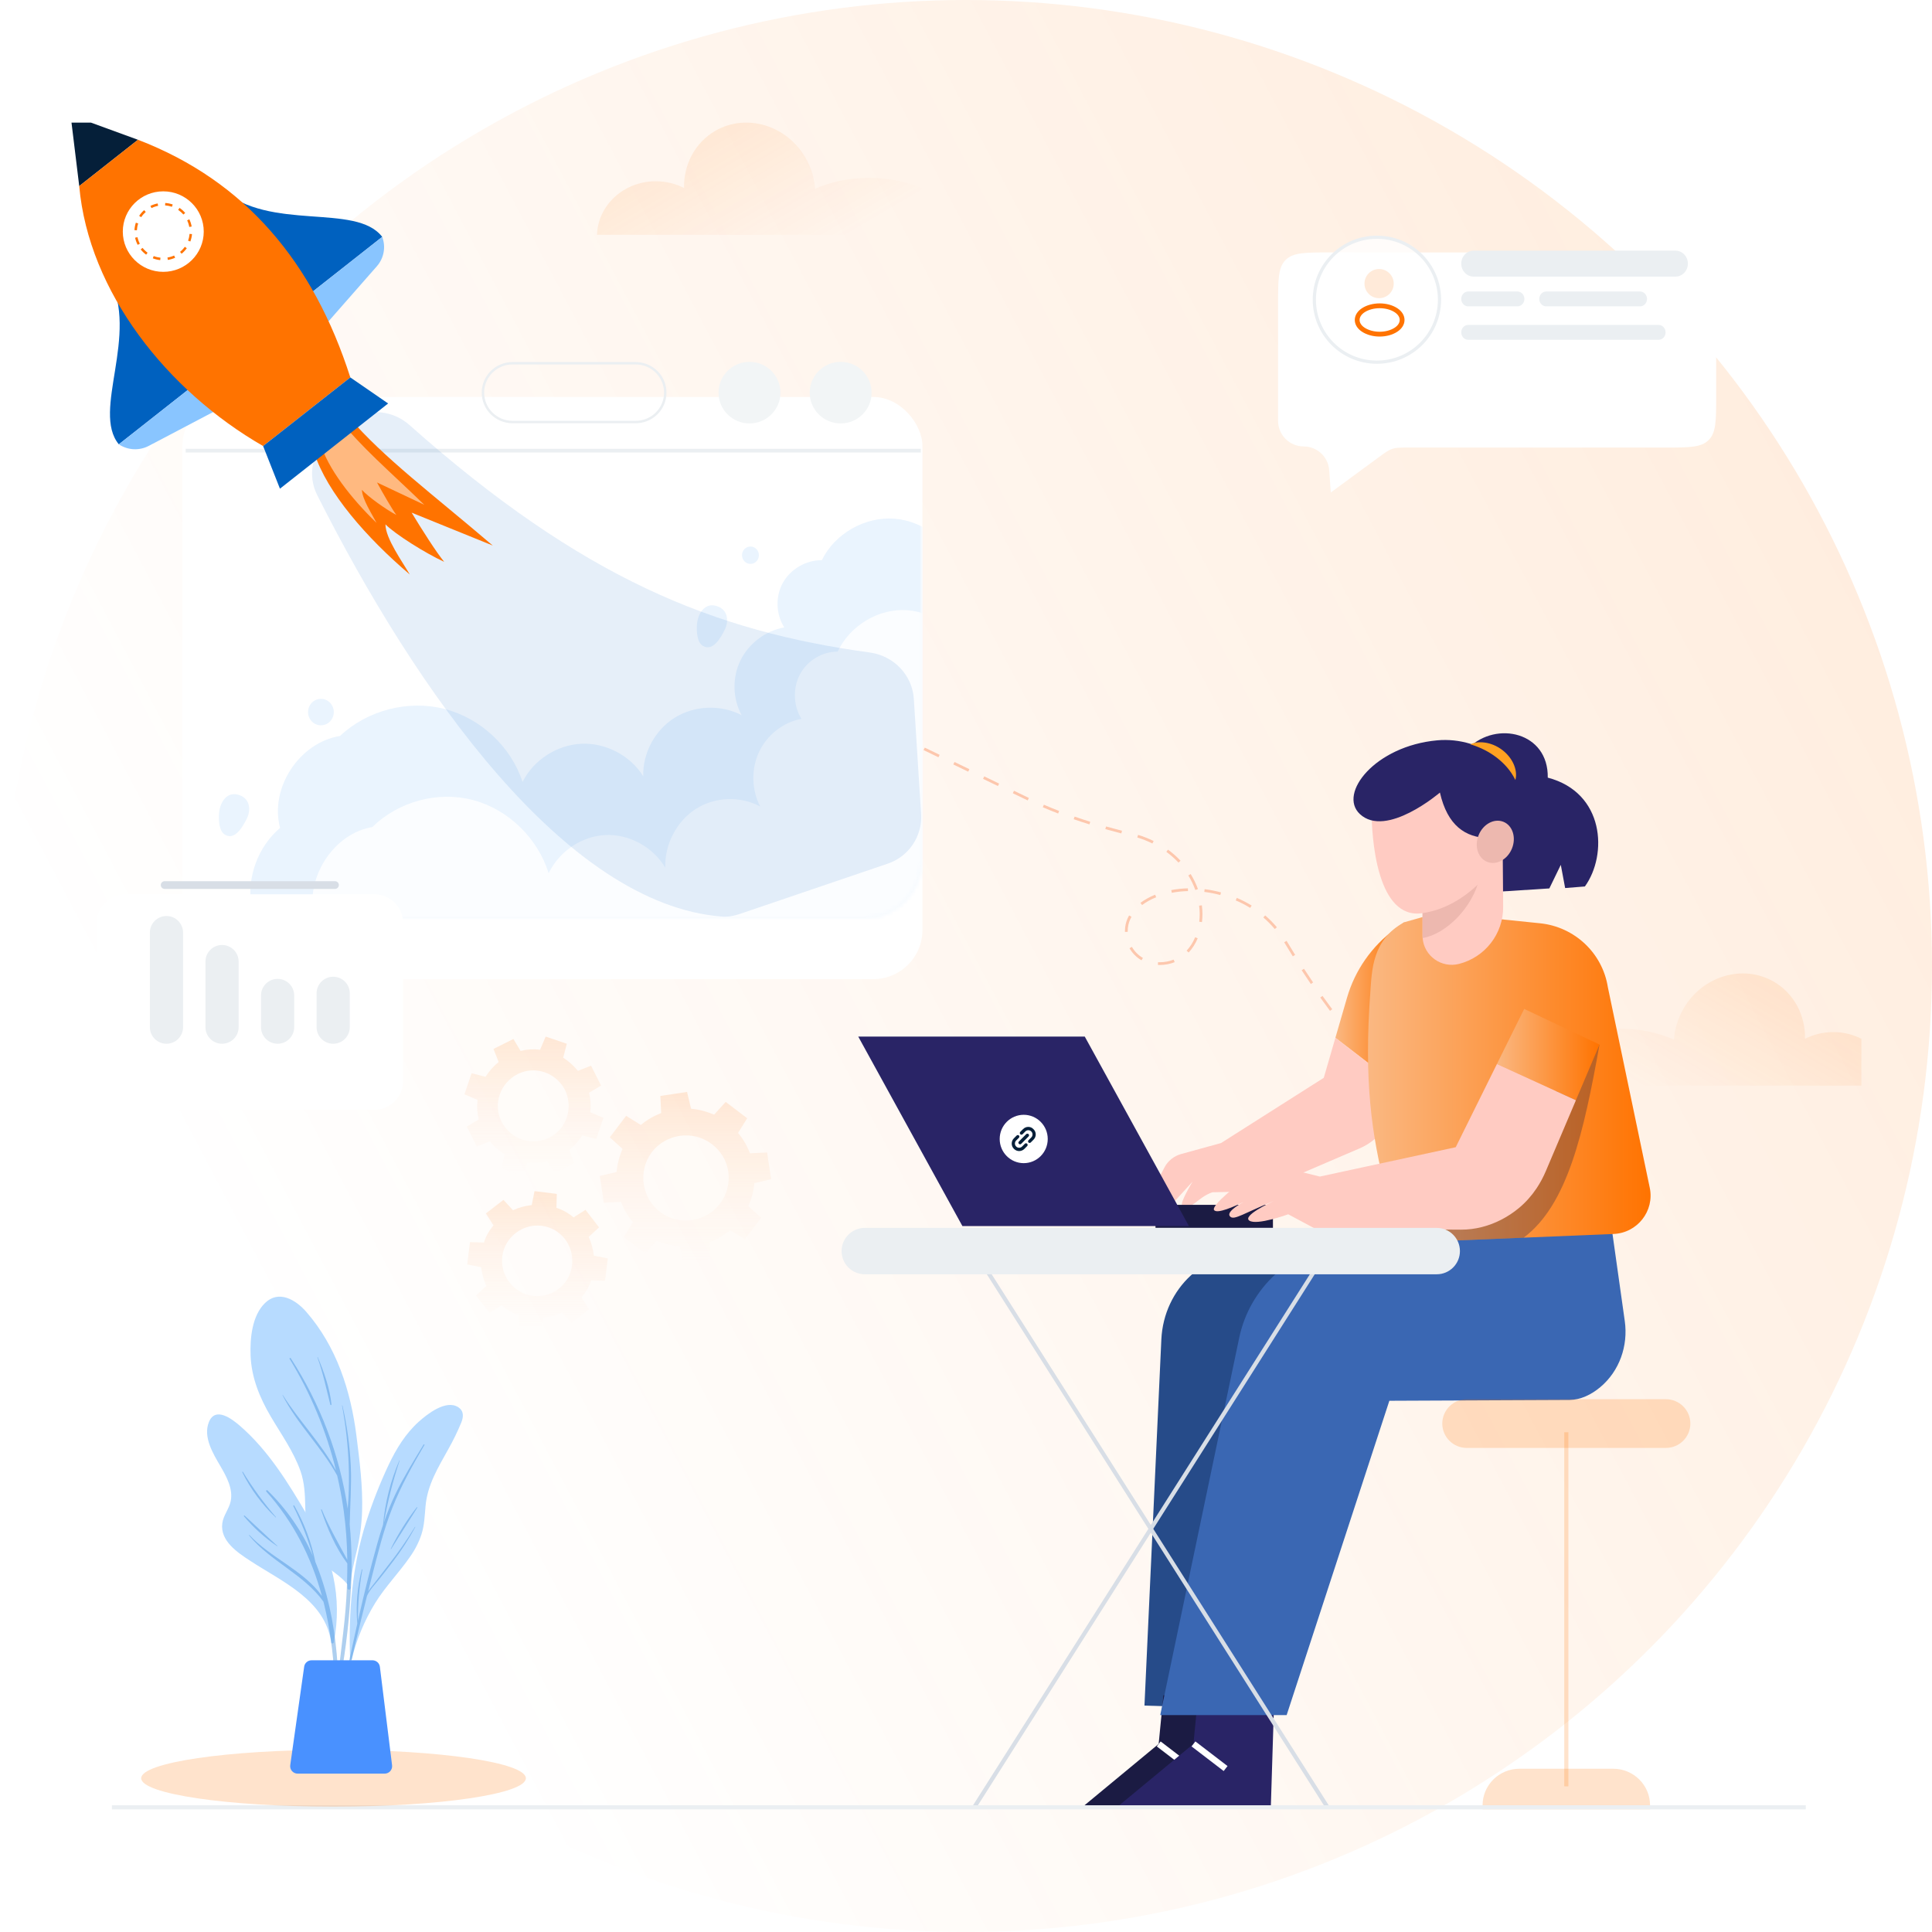 <svg width="520" height="520" viewBox="0 0 520 520" fill="none" xmlns="http://www.w3.org/2000/svg">
<circle opacity="0.14" cx="260" cy="260" r="260" fill="url(#paint0_linear_15188_42181)"/>
<g clip-path="url(#clip0_15188_42181)">
<path d="M381.906 298.304L382.418 297.771L379.198 294.715L378.686 295.248L381.906 298.304ZM375.475 292.175L375.996 291.65C374.95 290.625 373.9 289.568 372.876 288.507L372.341 289.019C373.37 290.084 374.425 291.146 375.475 292.175ZM369.294 285.777L369.843 285.28C368.859 284.205 367.868 283.094 366.897 281.975L366.335 282.457C367.311 283.581 368.306 284.698 369.294 285.777ZM363.463 279.064L364.036 278.596C363.11 277.474 362.176 276.313 361.26 275.147L360.676 275.601C361.595 276.772 362.533 277.937 363.463 279.064ZM357.972 272.073L358.567 271.632C357.696 270.468 356.817 269.266 355.956 268.058L355.351 268.485C356.216 269.698 357.098 270.904 357.972 272.073ZM352.81 264.841L353.424 264.428C352.593 263.208 351.775 261.98 350.969 260.744L350.347 261.144C351.155 262.385 351.976 263.617 352.81 264.841ZM312.167 259.725C313.536 259.725 314.918 259.464 316.164 258.968L315.889 258.284C314.729 258.744 313.442 258.988 312.167 258.988C311.982 258.97 311.846 258.984 311.687 258.977L311.651 259.713C311.823 259.722 312.028 259.711 312.167 259.725ZM307.242 258.464L307.613 257.826C306.391 257.124 305.368 256.097 304.655 254.854L304.011 255.22C304.789 256.577 305.906 257.698 307.242 258.464ZM347.96 257.399L348.59 257.01C347.81 255.759 347.041 254.499 346.284 253.233L345.646 253.61C346.406 254.88 347.177 256.144 347.96 257.399ZM319.923 256.371C320.922 255.304 321.743 254.016 322.365 252.544L321.681 252.258C321.093 253.65 320.319 254.865 319.38 255.869L319.923 256.371ZM302.782 250.823L303.524 250.807L303.522 250.61C303.522 249.504 303.748 248.421 304.177 247.478C304.289 247.231 304.412 246.991 304.545 246.758L303.9 246.394C303.756 246.647 303.622 246.907 303.501 247.174C303.029 248.212 302.78 249.4 302.78 250.611L302.782 250.823ZM343.109 250.05L343.678 249.575C342.716 248.433 341.653 247.358 340.517 246.382L340.032 246.94C341.137 247.891 342.172 248.937 343.109 250.05ZM323.512 248.176C323.596 247.476 323.64 246.758 323.64 246.041C323.64 245.26 323.589 244.462 323.489 243.669L322.752 243.762C322.849 244.524 322.898 245.291 322.898 246.041C322.898 246.729 322.857 247.417 322.775 248.087L323.512 248.176ZM336.495 244.358L336.885 243.73C335.626 242.955 334.283 242.259 332.891 241.664L332.598 242.342C333.955 242.923 335.267 243.601 336.495 244.358ZM307.397 243.597C308.477 242.779 309.752 242.072 311.188 241.497L310.911 240.813C309.414 241.413 308.08 242.152 306.949 243.01L307.397 243.597ZM328.447 240.903L328.642 240.191C327.193 239.799 325.708 239.507 324.228 239.324L324.136 240.056C325.582 240.235 327.033 240.52 328.447 240.903ZM315.388 240.291C316.794 240.025 318.261 239.871 319.75 239.835L319.732 239.098C318.203 239.135 316.695 239.292 315.25 239.566L315.388 240.291ZM321.729 239.545L322.428 239.296C321.922 237.896 321.263 236.533 320.469 235.244L319.837 235.63C320.604 236.876 321.24 238.193 321.729 239.545ZM317.194 232.167L317.738 231.665C317.522 231.434 317.301 231.206 317.074 230.983C316.245 230.167 315.332 229.393 314.359 228.686L313.921 229.281C314.864 229.968 315.749 230.717 316.552 231.508C316.771 231.724 316.986 231.944 317.194 232.167ZM310.173 227.022L310.503 226.361C309.162 225.7 307.753 225.144 306.314 224.706L306.098 225.412C307.498 225.838 308.869 226.379 310.173 227.022ZM301.804 224.312L301.988 223.597C300.538 223.227 299.095 222.841 297.7 222.447L297.498 223.157C298.899 223.552 300.348 223.941 301.804 224.312ZM293.223 221.886L293.446 221.182C292.015 220.735 290.597 220.267 289.233 219.793L288.988 220.49C290.359 220.966 291.785 221.436 293.223 221.886ZM284.799 218.956L285.067 218.268C283.678 217.732 282.297 217.17 280.961 216.596L280.667 217.274C282.012 217.85 283.402 218.416 284.799 218.956ZM276.603 215.435L276.924 214.77L272.922 212.837L272.597 213.5L276.603 215.435ZM268.594 211.564L268.919 210.901L264.916 208.965L264.591 209.629L268.594 211.564ZM260.588 207.694L260.912 207.03L256.91 205.094L256.585 205.758L260.588 207.694ZM252.582 203.822L252.906 203.159L248.903 201.223L248.579 201.887L252.582 203.822ZM244.576 199.951L244.901 199.288L240.897 197.353L240.573 198.016L244.576 199.951Z" fill="#FDC7AD"/>
<path opacity="0.14" d="M258.254 62.748C258.254 62.901 258.254 63.045 258.236 63.199H160.679C160.933 55.2 167.933 48.786 176.519 48.786C179.272 48.786 181.853 49.444 184.108 50.597C183.991 44.373 186.997 38.41 192.54 35.212C200.854 30.42 211.731 33.672 216.82 42.481C218.351 45.138 219.193 47.994 219.383 50.831C223.441 48.984 228.467 47.886 233.919 47.886C247.359 47.885 258.254 54.542 258.254 62.748Z" fill="url(#paint1_linear_15188_42181)"/>
<path opacity="0.14" d="M411.68 291.748C411.68 291.902 411.68 292.046 411.698 292.199H509.254C509.001 284.2 502 277.786 493.415 277.786C490.662 277.786 488.08 278.444 485.825 279.597C485.943 273.373 482.936 267.41 477.393 264.212C469.08 259.42 458.203 262.672 453.113 271.481C451.583 274.138 450.74 276.994 450.55 279.831C446.493 277.985 441.467 276.886 436.015 276.886C422.574 276.885 411.68 283.542 411.68 291.748Z" fill="url(#paint2_linear_15188_42181)"/>
<g filter="url(#filter0_d_15188_42181)">
<rect x="49.098" y="90.311" width="199.18" height="156.689" rx="13.225" fill="white"/>
</g>
<mask id="mask0_15188_42181" style="mask-type:luminance" maskUnits="userSpaceOnUse" x="51" y="127" width="197" height="120">
<path d="M248 231.532C248 240.074 241.27 247 232.97 247H66.03C57.73 247 51 240.074 51 231.532V127H248V231.532Z" fill="white"/>
</mask>
<g mask="url(#mask0_15188_42181)">
<path d="M248 231.532C248 240.074 241.27 247 232.97 247H66.03C57.73 247 51 240.074 51 231.532V127H248V231.532Z" fill="white"/>
</g>
<mask id="mask1_15188_42181" style="mask-type:luminance" maskUnits="userSpaceOnUse" x="51" y="127" width="197" height="120">
<path d="M248 231.532C248 240.074 241.27 247 232.97 247H66.03C57.73 247 51 240.074 51 231.532V127H248V231.532Z" fill="white"/>
</mask>
<g mask="url(#mask1_15188_42181)">
<path d="M258.308 153.655C256.005 146.056 248.72 140.224 240.76 139.607C232.8 138.989 224.676 143.626 221.192 150.776C216.957 150.735 212.783 153.153 210.725 156.837C208.667 160.522 208.813 165.319 211.09 168.867C206.046 169.767 201.518 173.182 199.286 177.771C197.054 182.36 197.176 188.006 199.602 192.489C194.052 189.584 186.953 189.848 181.626 193.158C176.299 196.468 172.944 202.699 173.13 208.937C169.673 203.355 163.042 199.876 156.451 200.185C149.861 200.495 143.577 204.579 140.645 210.461C137.55 200.933 129.3 193.241 119.538 190.783C109.775 188.325 98.823 191.181 91.517 198.09C80.53 199.86 72.521 212.138 75.384 222.826C69.448 227.881 66.415 236.099 67.656 243.763C68.896 251.427 74.369 258.27 81.597 261.198L270.651 261.071L286.768 186.84L258.308 153.655Z" fill="#EAF4FE"/>
</g>
<mask id="mask2_15188_42181" style="mask-type:luminance" maskUnits="userSpaceOnUse" x="51" y="127" width="197" height="120">
<path d="M248 231.532C248 240.074 241.27 247 232.97 247H66.03C57.73 247 51 240.074 51 231.532V127H248V231.532Z" fill="white"/>
</mask>
<g mask="url(#mask2_15188_42181)">
<g opacity="0.8">
<path d="M261.31 178.307C259.08 170.707 252.037 164.869 244.345 164.245C236.654 163.621 228.809 168.251 225.449 175.398C221.357 175.354 217.326 177.768 215.341 181.451C213.356 185.133 213.5 189.931 215.703 193.481C210.83 194.376 206.458 197.788 204.305 202.375C202.153 206.962 202.274 212.608 204.622 217.092C199.257 214.183 192.399 214.441 187.255 217.746C182.111 221.052 178.875 227.28 179.059 233.518C175.714 227.934 169.306 224.45 162.938 224.753C156.571 225.057 150.503 229.137 147.674 235.015C144.678 225.485 136.701 217.787 127.267 215.321C117.833 212.855 107.254 215.702 100.201 222.605C89.587 224.365 81.859 236.637 84.632 247.327C78.902 252.377 75.977 260.593 77.182 268.257C78.386 275.922 83.679 282.77 90.664 285.703L273.318 285.731L288.832 211.515L261.31 178.307Z" fill="white"/>
</g>
</g>
<mask id="mask3_15188_42181" style="mask-type:luminance" maskUnits="userSpaceOnUse" x="51" y="127" width="197" height="120">
<path d="M248 231.532C248 240.074 241.27 247 232.97 247H66.03C57.73 247 51 240.074 51 231.532V127H248V231.532Z" fill="white"/>
</mask>
<g mask="url(#mask3_15188_42181)">
<path d="M187.57 168.372C187.5 170.046 187.572 172.872 189.197 173.841C191.91 175.457 194.044 171.533 195.04 169.56C196.228 167.204 195.924 164.281 193.238 163.231C189.688 161.844 187.701 165.248 187.57 168.372Z" fill="#EAF4FE"/>
</g>
<mask id="mask4_15188_42181" style="mask-type:luminance" maskUnits="userSpaceOnUse" x="51" y="127" width="197" height="120">
<path d="M248 231.532C248 240.074 241.27 247 232.97 247H66.03C57.73 247 51 240.074 51 231.532V127H248V231.532Z" fill="white"/>
</mask>
<g mask="url(#mask4_15188_42181)">
<path d="M58.935 219.202C58.865 220.876 58.937 223.703 60.562 224.671C63.275 226.288 65.409 222.363 66.405 220.39C67.593 218.034 67.289 215.111 64.603 214.061C61.054 212.674 59.066 216.078 58.935 219.202Z" fill="#EAF4FE"/>
</g>
<mask id="mask5_15188_42181" style="mask-type:luminance" maskUnits="userSpaceOnUse" x="51" y="127" width="197" height="120">
<path d="M248 231.532C248 240.074 241.27 247 232.97 247H66.03C57.73 247 51 240.074 51 231.532V127H248V231.532Z" fill="white"/>
</mask>
<g mask="url(#mask5_15188_42181)">
<path d="M201.986 151.774C200.731 151.774 199.713 150.726 199.713 149.434C199.713 148.142 200.731 147.095 201.986 147.095C203.242 147.095 204.26 148.142 204.26 149.434C204.26 150.726 203.242 151.774 201.986 151.774Z" fill="#EAF4FE"/>
</g>
<path d="M86.377 195.219C84.465 195.219 82.915 193.624 82.915 191.657C82.915 189.69 84.465 188.095 86.377 188.095C88.288 188.095 89.838 189.69 89.838 191.657C89.838 193.624 88.288 195.219 86.377 195.219Z" fill="#EAF4FE"/>
<path d="M247.835 121.295H49.982" stroke="#EBEFF2"/>
<path opacity="0.1" d="M92.269 114.256C97.376 109.718 105.098 109.847 110.203 114.388C156.824 155.847 192.375 169.95 234.108 175.621C240.523 176.493 245.557 181.673 245.963 188.135L247.909 219.091C248.283 225.049 244.619 230.52 238.966 232.442L198.92 246.055C197.428 246.562 195.857 246.817 194.286 246.694C152.224 243.42 111.945 185.994 85.365 133.239C82.709 127.969 84.008 121.598 88.419 117.678L92.269 114.256Z" fill="#0061BF"/>
<path d="M94.064 112.45C103.059 123.034 116.624 133.158 132.623 146.832L110.793 137.983C113.469 142.395 117.368 148.569 119.553 151.218C114.522 148.907 106.425 143.825 103.744 141.131C103.746 144.891 108.299 151.18 110.284 154.616C98.64 144.704 88.047 132.603 84.625 121.974L94.064 112.45Z" fill="#FF7300"/>
<path opacity="0.5" d="M91.514 112.985C96.835 120 104.798 126.762 114.209 135.87L101.47 129.858C103.066 132.771 105.389 136.85 106.682 138.604C103.744 137.041 99 133.634 97.419 131.845C97.459 134.304 100.162 138.464 101.347 140.732C94.499 134.129 88.237 126.106 86.144 119.118L91.514 112.985Z" fill="white"/>
<path d="M59.5 50.906C72.802 62.487 95.744 54.505 102.873 63.753L82.502 79.797L59.5 50.906Z" fill="#0061BF"/>
<path d="M102.873 63.754C103.893 66.452 103.34 69.488 101.434 71.659L86.999 88.105L82.502 79.799L102.873 63.754Z" fill="#89C5FF"/>
<path d="M29.348 74.653C37.632 90.186 24.562 110.567 31.979 119.589L52.35 103.545L29.348 74.653Z" fill="#0061BF"/>
<path d="M31.978 119.589C34.384 121.194 37.483 121.355 40.044 120.008L59.447 109.802L52.349 103.545L31.978 119.589Z" fill="#89C5FF"/>
<path d="M19 31L37.137 37.622L21.324 50.077L19 31Z" fill="#051F39"/>
<path d="M21.324 50.077C23.858 78.621 45.063 105.255 70.817 120.049L94.287 101.584C84.439 70.767 66.098 48.714 37.137 37.622L21.324 50.077Z" fill="#FF7300"/>
<path d="M94.287 101.585L104.467 108.595L75.348 131.53L70.817 120.05L94.287 101.585Z" fill="#0061BF"/>
<path d="M43.945 73.167C37.929 73.167 33.053 68.316 33.053 62.333C33.053 56.349 37.929 51.499 43.945 51.499C49.961 51.499 54.838 56.349 54.838 62.333C54.838 68.316 49.961 73.167 43.945 73.167Z" fill="white"/>
<path d="M43.122 70.01L43.191 69.361C42.567 69.294 41.953 69.146 41.367 68.92L41.13 69.529C41.769 69.776 42.44 69.938 43.122 70.01ZM45.172 69.958C45.852 69.851 46.513 69.654 47.138 69.373L46.867 68.778C46.296 69.035 45.691 69.215 45.07 69.313L45.172 69.958ZM39.332 68.545L39.722 68.02C39.219 67.65 38.765 67.213 38.374 66.721L37.859 67.126C38.287 67.664 38.782 68.141 39.332 68.545ZM48.878 68.295C49.411 67.86 49.881 67.358 50.277 66.804L49.742 66.425C49.38 66.932 48.949 67.392 48.461 67.791L48.878 68.295ZM37.057 65.897L37.639 65.595C37.349 65.042 37.135 64.451 37.001 63.84L36.359 63.979C36.506 64.647 36.74 65.292 37.057 65.897ZM51.233 64.998C51.469 64.359 51.62 63.689 51.68 63.007L51.026 62.95C50.97 63.574 50.833 64.188 50.616 64.773L51.233 64.998ZM36.847 61.979C36.88 61.353 36.994 60.735 37.188 60.141L36.563 59.94C36.352 60.587 36.227 61.262 36.191 61.945L36.847 61.979ZM50.943 61.084L51.589 60.97C51.469 60.297 51.258 59.643 50.963 59.027L50.371 59.307C50.639 59.871 50.833 60.469 50.943 61.084ZM37.999 58.458C38.342 57.937 38.756 57.462 39.228 57.046L38.792 56.557C38.277 57.012 37.826 57.531 37.451 58.1L37.999 58.458ZM49.348 57.74L49.847 57.316C49.4 56.794 48.887 56.336 48.322 55.952L47.952 56.491C48.469 56.843 48.939 57.263 49.348 57.74ZM40.783 56.001C41.346 55.722 41.944 55.52 42.56 55.398L42.433 54.757C41.76 54.89 41.106 55.111 40.491 55.416L40.783 56.001ZM46.275 55.653L46.489 55.036C45.842 54.814 45.166 54.676 44.48 54.629L44.434 55.281C45.062 55.324 45.681 55.45 46.275 55.653Z" fill="#FF7300"/>
<path d="M226.264 113.967C221.663 113.967 217.933 110.257 217.933 105.68C217.933 101.104 221.663 97.394 226.264 97.394C230.866 97.394 234.596 101.104 234.596 105.68C234.596 110.257 230.866 113.967 226.264 113.967Z" fill="#F2F5F6"/>
<path d="M201.725 113.967C197.124 113.967 193.394 110.257 193.394 105.68C193.394 101.104 197.124 97.394 201.725 97.394C206.327 97.394 210.057 101.104 210.057 105.68C210.057 110.257 206.327 113.967 201.725 113.967Z" fill="#F2F5F6"/>
<path d="M137.936 113.916H171.108C175.674 113.916 179.389 110.221 179.389 105.68C179.389 101.139 175.674 97.444 171.108 97.444H137.936C133.37 97.444 129.655 101.139 129.655 105.68C129.655 110.221 133.37 113.916 137.936 113.916ZM171.108 98.097C175.312 98.097 178.732 101.499 178.732 105.68C178.732 109.861 175.312 113.263 171.108 113.263H137.936C133.732 113.263 130.312 109.861 130.312 105.68C130.312 101.499 133.732 98.097 137.936 98.097H171.108Z" fill="#EBEFF2"/>
<g filter="url(#filter1_d_15188_42181)">
<path d="M33.747 287.013H100.735C105.014 287.013 108.482 283.563 108.482 279.307V236.706C108.482 232.45 105.014 229 100.735 229H33.747C29.468 229 25.999 232.45 25.999 236.706V279.307C25.999 283.563 29.468 287.013 33.747 287.013Z" fill="white"/>
</g>
<path d="M85.21 276.462V267.353C85.21 264.887 87.209 262.888 89.675 262.888C92.141 262.888 94.141 264.887 94.141 267.353V276.462C94.141 278.928 92.141 280.927 89.675 280.927C87.209 280.927 85.21 278.928 85.21 276.462Z" fill="#EBEFF2"/>
<path d="M70.253 276.461V267.931C70.253 265.465 72.252 263.466 74.718 263.466C77.184 263.466 79.184 265.465 79.184 267.931V276.461C79.184 278.927 77.184 280.926 74.718 280.926C72.252 280.926 70.253 278.927 70.253 276.461Z" fill="#EBEFF2"/>
<path d="M55.298 276.461V258.81C55.298 256.344 57.297 254.345 59.763 254.345C62.229 254.345 64.228 256.344 64.228 258.81V276.461C64.228 278.927 62.229 280.926 59.763 280.926C57.297 280.926 55.298 278.927 55.298 276.461Z" fill="#EBEFF2"/>
<path d="M40.341 276.462V251.012C40.341 248.546 42.34 246.547 44.806 246.547C47.272 246.547 49.272 248.546 49.272 251.012V276.462C49.272 278.928 47.272 280.927 44.806 280.927C42.34 280.927 40.341 278.928 40.341 276.462Z" fill="#EBEFF2"/>
<path d="M44.322 237.171H90.159C90.735 237.171 91.201 237.637 91.201 238.213C91.201 238.788 90.735 239.255 90.159 239.255H44.322C43.746 239.255 43.28 238.788 43.28 238.213C43.28 237.637 43.746 237.171 44.322 237.171Z" fill="#D8DEE6"/>
<path d="M362.555 268.515C364.702 261.112 369.246 254.622 375.482 250.052L377.986 248.217L375.861 291.966L359.422 279.318L362.555 268.515Z" fill="url(#paint3_linear_15188_42181)"/>
<path d="M309.728 321.395L313.38 314.282C314.305 312.481 315.947 311.147 317.908 310.608L328.653 307.648L356.297 290.094L359.423 279.317L375.861 291.966L375.712 295.039C375.413 301.203 371.612 306.659 365.914 309.104L339.073 320.62L326.314 320.902C322.203 322.312 320.786 325.837 318.234 324.568C317.283 324.095 320.998 318.012 320.998 318.012L314.831 324.78L309.728 321.395Z" fill="#FFCBC2"/>
<path d="M357.807 339.118L337.695 337.352C324.604 336.202 313.215 346.717 312.577 360.544L308.033 459.061L335.776 459.921L357.807 339.118Z" fill="#264B89"/>
<path d="M333.545 458.942L332.694 486.155H291.583L311.855 469.376L313.131 456.263L333.545 458.942Z" fill="#1B1B43"/>
<path d="M311.351 470.05L312.389 468.71L321.037 475.337L319.999 476.677L311.351 470.05Z" fill="white"/>
<path d="M342.9 458.941L342.05 486.154H300.938L321.211 469.375L322.486 456.262L342.9 458.941Z" fill="#292466"/>
<path d="M320.706 470.048L321.744 468.708L330.393 475.335L329.355 476.675L320.706 470.048Z" fill="white"/>
<path d="M312.279 461.62H346.302L370.552 387.409L373.946 377.02L422.429 376.808C425.423 376.766 428.289 375.387 430.722 373.348C435.876 369.025 438.249 362.232 437.314 355.591L433.061 325.414L361.034 334.728C347.373 336.497 336.341 346.665 333.534 360.074L312.279 461.62Z" fill="#3A67B3"/>
<path d="M372.857 319.949C373.206 321.345 373.572 322.741 373.946 324.145L376.498 334.509L410.096 333.121L434.286 332.123C440.699 331.86 445.344 325.939 444.034 319.687L432.755 265.703C431.309 256.524 423.815 249.46 414.519 248.504L386.917 245.679L377.986 248.217C369.268 252.87 369.259 261.304 368.842 266.829C367.014 291.007 369.268 305.651 372.857 319.949Z" fill="url(#paint4_linear_15188_42181)"/>
<path opacity="0.3" d="M395.636 318.223C395.985 319.619 373.572 322.74 373.946 324.145L376.498 334.508L410.096 333.121C421.834 324.314 426.231 305.152 430.51 281.143L395.636 318.223Z" fill="#1B1B43"/>
<path d="M311.002 324.286H342.615V330.49H311.002V324.286Z" fill="#1B1B43"/>
<path d="M259.034 330H320L291.966 279H231L259.034 330Z" fill="#292466"/>
<ellipse cx="275.534" cy="306.557" rx="6.466" ry="6.508" fill="white"/>
<g clip-path="url(#clip1_15188_42181)">
<path fill-rule="evenodd" clip-rule="evenodd" d="M273.636 305.629C273.636 305.629 273.28 305.987 272.88 306.39C272.503 306.77 272.303 307.262 272.303 307.799C272.303 308.313 272.503 308.827 272.88 309.185C272.903 309.208 272.903 309.208 272.925 309.23C273.303 309.61 273.791 309.811 274.302 309.811C274.814 309.811 275.325 309.61 275.702 309.23C276.102 308.827 276.458 308.47 276.458 308.47C276.635 308.291 276.635 308.022 276.458 307.843C276.28 307.664 276.013 307.664 275.836 307.843C275.836 307.843 275.48 308.201 275.08 308.604C274.88 308.805 274.591 308.917 274.302 308.917C274.014 308.917 273.725 308.805 273.525 308.604L273.48 308.559C273.28 308.358 273.169 308.067 273.169 307.776C273.169 307.485 273.28 307.195 273.48 306.993C273.88 306.591 274.236 306.233 274.236 306.233C274.414 306.054 274.414 305.786 274.236 305.607C274.08 305.473 273.814 305.473 273.636 305.629Z" fill="#051F39"/>
<path fill-rule="evenodd" clip-rule="evenodd" d="M276.214 305.247L274.237 307.238C274.059 307.417 274.059 307.685 274.237 307.864C274.415 308.043 274.681 308.043 274.859 307.864L276.836 305.874C277.014 305.695 277.014 305.426 276.836 305.247C276.659 305.091 276.392 305.091 276.214 305.247Z" fill="#051F39"/>
<path fill-rule="evenodd" clip-rule="evenodd" d="M277.436 307.486C277.436 307.486 277.791 307.128 278.191 306.726C278.569 306.345 278.769 305.853 278.769 305.339C278.769 304.825 278.569 304.31 278.191 303.952C278.169 303.93 278.169 303.93 278.147 303.908C277.791 303.505 277.28 303.304 276.769 303.304C276.258 303.304 275.747 303.505 275.369 303.885C274.969 304.288 274.614 304.646 274.614 304.646C274.436 304.825 274.436 305.093 274.614 305.272C274.792 305.451 275.058 305.451 275.236 305.272C275.236 305.272 275.591 304.914 275.991 304.511C276.191 304.31 276.48 304.198 276.769 304.198C277.058 304.198 277.347 304.31 277.547 304.511L277.591 304.556C277.791 304.757 277.902 305.048 277.902 305.339C277.902 305.63 277.791 305.92 277.591 306.122C277.191 306.524 276.836 306.882 276.836 306.882C276.658 307.061 276.658 307.329 276.836 307.508C276.991 307.665 277.258 307.665 277.436 307.486Z" fill="#051F39"/>
</g>
<path d="M395.317 201.264C402.76 193.967 416.794 197.034 416.582 209.301C431.892 213.32 432.743 230.028 426.576 238.594L421.26 239.017L420.09 232.777L417.007 239.122L402.122 240.074L395.317 201.264Z" fill="#292466"/>
<path d="M382.877 228.547V251.854C382.877 252.066 382.886 252.269 382.903 252.472C383.269 257.269 387.938 260.661 392.71 259.434C399.744 257.624 404.635 251.296 404.576 244.071L404.457 228.547L382.877 228.547Z" fill="#FFCBC2"/>
<path d="M382.877 238.623V251.855C382.877 252.066 382.886 252.269 382.903 252.472C389.171 251.449 396.418 244.232 398.188 236.373L382.877 238.623Z" fill="#EDB8AF"/>
<path d="M370.195 230.274C370.518 232.126 370.952 234.021 371.53 235.823C373.401 241.737 376.761 246.644 382.775 245.789C396.911 243.776 404.779 229.292 404.779 229.292L395.108 218.294L388.618 209.614L369.166 217.973C369.166 217.973 369.064 223.886 370.195 230.274Z" fill="#FFCBC2"/>
<path d="M400.598 225.586C394.394 225.389 389.596 222.246 387.556 213.319C387.556 213.319 373.096 225.727 366.008 219.1C360.072 213.551 370.142 200.783 386.81 199.262C392.882 198.708 398.934 200.594 403.692 204.385C411.77 210.823 412.542 225.798 404.993 230.98L400.598 225.586Z" fill="#292466"/>
<path d="M407.863 209.935C408.269 208.477 407.966 206.862 407.312 205.471C406.648 204.071 405.623 202.852 404.4 201.907C403.177 200.96 401.742 200.283 400.233 199.969C398.73 199.662 397.132 199.709 395.742 200.312C397.177 200.771 398.42 201.259 399.588 201.859C400.753 202.452 401.829 203.139 402.837 203.912C403.843 204.689 404.777 205.551 405.618 206.528C406.464 207.51 407.206 208.587 407.863 209.935Z" fill="#FFA121"/>
<path d="M400.288 231.976C397.807 230.989 396.769 227.772 397.969 224.791C399.168 221.81 402.151 220.194 404.632 221.182C407.112 222.169 408.151 225.386 406.951 228.367C405.751 231.348 402.768 232.964 400.288 231.976Z" fill="#EDB8AF"/>
<path d="M410.238 271.553L430.51 281.141L424.152 296.131L402.897 286.381L410.238 271.553Z" fill="url(#paint5_linear_15188_42181)"/>
<path d="M335.147 323.541C335.709 323.261 336.061 323.074 336.061 323.074L335.857 322.676C335.857 322.676 335.483 322.855 334.94 323.145L335.147 323.541Z" fill="#C5C5FF"/>
<path d="M326.739 325.626C327.394 326.912 332.413 324.636 334.751 323.494C332.94 324.492 329.818 326.455 331.205 327.529C332.319 328.383 334.786 326.565 342.866 323.231C341.641 323.807 334.42 327.224 336.24 328.519C338.222 329.923 346.728 326.827 346.728 326.827L354.102 330.769H362.608L393.212 330.964C395.134 330.973 397.04 330.727 398.886 330.253C402.518 329.331 405.937 327.538 408.838 325.127C410.666 323.604 412.24 321.819 413.558 319.856C414.545 318.384 415.387 316.802 416.084 315.152L424.156 296.134L402.9 286.38L391.809 308.773L355.234 316.675L345.027 314.137C342.832 313.587 339.728 314.509 337.797 315.685C333.085 318.553 326.127 324.399 326.739 325.626Z" fill="#FFCBC2"/>
<path opacity="0.2" d="M421.022 385.48H422.135V480.796H421.022V385.48Z" fill="#FF7300"/>
<path opacity="0.2" d="M394.784 389.71H448.371C452.012 389.71 454.963 386.775 454.963 383.154C454.963 379.533 452.012 376.598 448.371 376.598H394.784C391.144 376.598 388.192 379.533 388.192 383.154C388.192 386.775 391.144 389.71 394.784 389.71Z" fill="#FF7300"/>
<path opacity="0.2" d="M399.037 487.001H444.117V485.918C444.117 480.473 439.679 476.059 434.205 476.059H408.949C403.474 476.059 399.036 480.473 399.036 485.918L399.037 487.001Z" fill="#FF7300"/>
<path d="M261.775 486.077L356.762 336.327L357.703 336.918L262.717 486.668L261.775 486.077Z" fill="#D8DEE6"/>
<path d="M261.754 336.912L262.695 336.321L357.717 486.036L356.776 486.627L261.754 336.912Z" fill="#D8DEE6"/>
<path d="M232.753 330.49H386.7C390.147 330.49 392.941 333.285 392.941 336.732C392.941 340.179 390.147 342.973 386.7 342.973H232.753C229.306 342.973 226.511 340.179 226.511 336.732C226.511 333.285 229.306 330.49 232.753 330.49Z" fill="#EBEFF2"/>
<g filter="url(#filter2_d_15188_42181)">
<path d="M344 68.808C344 62.299 344 59.044 346.022 57.022C348.044 55 351.299 55 357.808 55H448.101C454.61 55 457.865 55 459.887 57.022C461.909 59.044 461.909 62.299 461.909 68.808V93.708C461.909 100.217 461.909 103.472 459.887 105.494C457.865 107.516 454.61 107.516 448.101 107.516H379.166C376.921 107.516 375.799 107.516 374.75 107.86C373.702 108.203 372.798 108.868 370.989 110.198L358.185 119.608L357.756 113.612C357.498 110.009 354.499 107.217 350.887 107.217C347.083 107.217 344 104.134 344 100.331V68.808Z" fill="white"/>
</g>
<ellipse cx="370.598" cy="80.665" rx="16.844" ry="16.816" fill="white" fill-opacity="0.8" stroke="#EBEFF2" stroke-width="0.863" stroke-linecap="round"/>
<path opacity="0.15" d="M371.33 80.254C371.241 80.246 371.135 80.246 371.037 80.254C368.928 80.184 367.252 78.458 367.252 76.334C367.252 74.165 369.007 72.404 371.188 72.404C373.36 72.404 375.124 74.165 375.124 76.334C375.116 78.458 373.44 80.184 371.33 80.254Z" fill="#FF7300"/>
<path d="M366.898 83.521C364.753 84.955 364.753 87.292 366.898 88.716C369.336 90.345 373.334 90.345 375.772 88.716C377.918 87.283 377.918 84.946 375.772 83.521C373.343 81.902 369.345 81.902 366.898 83.521Z" stroke="#FF7300" stroke-width="1.295" stroke-linecap="round" stroke-linejoin="round"/>
<path d="M393.295 70.957C393.295 69.024 394.799 67.457 396.654 67.457H450.936C452.791 67.457 454.295 69.024 454.295 70.957C454.295 72.89 452.791 74.457 450.936 74.457H396.654C394.799 74.457 393.295 72.89 393.295 70.957Z" fill="#EBEFF2"/>
<path d="M393.295 80.457C393.295 79.353 394.141 78.457 395.184 78.457H408.406C409.449 78.457 410.295 79.353 410.295 80.457C410.295 81.562 409.449 82.457 408.406 82.457H395.184C394.141 82.457 393.295 81.562 393.295 80.457Z" fill="#EBEFF2"/>
<path d="M414.295 80.457C414.295 79.353 415.133 78.457 416.166 78.457H441.424C442.457 78.457 443.295 79.353 443.295 80.457C443.295 81.562 442.457 82.457 441.424 82.457H416.166C415.133 82.457 414.295 81.562 414.295 80.457Z" fill="#EBEFF2"/>
<path d="M393.295 89.457C393.295 88.353 394.13 87.457 395.159 87.457H446.431C447.46 87.457 448.295 88.353 448.295 89.457C448.295 90.562 447.46 91.457 446.431 91.457H395.159C394.13 91.457 393.295 90.562 393.295 89.457Z" fill="#EBEFF2"/>
<path d="M30.122 485.893H486.031V486.999H30.122V485.893Z" fill="#EBEFF2"/>
<path opacity="0.2" d="M89.768 486.264C118.358 486.264 141.535 482.84 141.535 478.615C141.535 474.391 118.358 470.967 89.768 470.967C61.177 470.967 38 474.391 38 478.615C38 482.84 61.177 486.264 89.768 486.264Z" fill="#FF7300"/>
<path d="M96.003 417.494C95.265 420.627 94.482 423.709 94.329 426.925C94.418 427.084 94.399 427.669 94.329 427.51C94.329 428.031 93.521 427.935 93.521 427.421C93.521 427.09 93.521 426.753 93.521 426.436C91.675 424.141 88.995 422.692 86.83 420.716C85.088 419.152 83.818 417.134 83.163 414.888C81.368 408.705 83.049 402.178 80.891 395.982C79.025 390.669 75.683 386.042 72.857 381.225C69.871 376.141 67.669 370.777 67.446 364.81C67.274 360.24 67.815 354.152 71.304 350.733C74.996 347.098 79.579 349.818 82.412 353.059C90.612 362.458 94.406 374.336 95.94 386.481C96.786 393.205 97.665 399.966 97.461 406.747C97.333 410.369 96.845 413.969 96.003 417.494Z" fill="#B7DBFF"/>
<path opacity="0.4" d="M94.348 429.397C94.797 423.046 94.723 416.669 94.125 410.331C94.126 410.31 94.126 410.289 94.125 410.268C94.227 405.12 94.635 399.991 94.431 394.837C94.181 389.272 93.423 383.741 92.165 378.314C92.165 378.25 92.05 378.269 92.063 378.314C93.068 383.655 93.668 389.063 93.858 394.494C93.96 397.405 93.936 400.313 93.788 403.22C93.737 404.167 93.648 405.126 93.584 406.073C91.443 391.622 86.21 377.8 78.242 365.546C78.141 365.381 77.841 365.546 77.943 365.731C83.634 375.044 87.847 385.179 90.433 395.778C86.486 388.482 80.528 382.483 76.11 375.473C76.11 375.435 76.021 375.473 76.04 375.511C80.012 383.322 86.575 389.493 90.758 397.163C91.477 400.296 92.076 403.461 92.515 406.645C93.106 411.01 93.425 415.408 93.47 419.813C91.063 415.333 88.568 411.043 86.607 406.302C86.602 406.289 86.594 406.278 86.584 406.269C86.574 406.259 86.563 406.252 86.55 406.247C86.537 406.242 86.524 406.239 86.51 406.239C86.496 406.24 86.483 406.243 86.47 406.248C86.458 406.253 86.447 406.261 86.437 406.271C86.427 406.281 86.42 406.292 86.415 406.305C86.41 406.318 86.407 406.331 86.408 406.345C86.408 406.359 86.411 406.372 86.416 406.385C88.084 411.31 90.331 416.616 93.482 420.817C93.482 423.935 93.395 427.054 93.221 430.172C92.731 438.484 91.312 446.695 90.675 454.957C90.669 455.008 90.684 455.058 90.715 455.098C90.747 455.138 90.793 455.164 90.844 455.17C90.894 455.176 90.945 455.161 90.985 455.13C91.025 455.098 91.051 455.052 91.057 455.001C92.735 446.551 93.835 437.996 94.348 429.397Z" fill="#3588D8"/>
<path opacity="0.4" d="M85.525 365.28C85.525 365.223 85.411 365.28 85.43 365.324C86.951 369.525 87.811 373.777 88.912 378.079C88.923 378.116 88.947 378.149 88.98 378.169C89.013 378.19 89.052 378.198 89.091 378.192C89.129 378.186 89.164 378.166 89.188 378.135C89.213 378.105 89.226 378.067 89.224 378.028C88.778 373.662 87.219 369.309 85.525 365.28Z" fill="#3588D8"/>
<path d="M124.148 382.89C123.132 385.351 121.965 387.747 120.653 390.065C117.909 395.028 115.057 399.597 114.535 405.361C114.306 407.942 114.223 410.535 113.434 412.988C112.719 415.128 111.689 417.15 110.378 418.987C107.412 423.302 103.7 427.026 100.95 431.507C98.086 436.177 95.971 441.265 94.68 446.587C94.616 446.88 94.158 446.797 94.222 446.511C94.224 446.488 94.224 446.464 94.222 446.441C94.218 446.432 94.216 446.422 94.216 446.412C94.216 446.403 94.218 446.393 94.222 446.384C93.782 433.985 94.775 421.491 98.563 409.613C100.235 404.395 102.242 399.289 104.573 394.329C106.603 390.027 109.131 385.883 112.695 382.667C115.006 380.589 120.016 376.649 123.307 378.733C124.905 379.75 124.772 381.333 124.148 382.89Z" fill="#B7DBFF"/>
<path opacity="0.4" d="M111.67 410.987C109.478 414.584 107.067 418.043 104.451 421.346C103.248 422.909 102.032 424.466 100.829 426.036C100.262 426.773 99.626 427.51 99.103 428.311C99.434 427.008 99.74 425.699 100.084 424.396C101.688 418.136 103.229 411.813 105.616 405.795C107.946 399.903 111.052 394.355 114.235 388.915C114.324 388.776 114.089 388.668 114.006 388.807C111.383 393.116 108.716 397.419 106.513 401.963C105.293 404.496 104.23 407.103 103.33 409.767C104.344 404.115 105.759 398.542 107.564 393.091C107.564 393.04 107.513 393.008 107.494 393.059C105.121 398.572 103.636 404.426 103.095 410.402C102.556 412.012 102.057 413.637 101.599 415.277C99.645 422.21 97.926 429.22 96.334 436.249C96.306 431.625 96.707 427.008 97.531 422.458C97.531 422.356 97.391 422.331 97.366 422.458C96.155 427.202 95.75 432.115 96.169 436.992C95.566 439.67 94.978 442.345 94.406 445.019C93.19 450.738 91.687 456.553 90.974 462.355C90.972 462.37 90.972 462.386 90.976 462.401C90.979 462.415 90.985 462.43 90.994 462.442C91.003 462.454 91.014 462.465 91.027 462.473C91.04 462.481 91.055 462.486 91.07 462.489C91.085 462.491 91.1 462.491 91.115 462.487C91.13 462.484 91.144 462.478 91.156 462.469C91.169 462.46 91.179 462.449 91.187 462.436C91.195 462.423 91.201 462.409 91.203 462.394C92.056 459.267 92.572 456.038 93.266 452.861C93.96 449.683 94.686 446.506 95.424 443.328C96.506 438.714 97.627 434.111 98.785 429.518C99.555 427.834 101.039 426.341 102.153 424.93C103.375 423.379 104.597 421.829 105.788 420.253C108.021 417.337 110.02 414.249 111.765 411.019C111.816 410.968 111.708 410.923 111.67 410.987Z" fill="#3588D8"/>
<path opacity="0.4" d="M112.172 405.686C109.462 409.171 107.115 412.923 105.17 416.884C105.17 416.935 105.221 416.992 105.253 416.941C107.627 413.224 109.963 409.474 112.338 405.756C112.344 405.693 112.242 405.629 112.172 405.686Z" fill="#3588D8"/>
<path d="M59.336 394.634C60.947 397.405 62.78 400.722 62.092 404.046C61.653 406.15 60.112 407.859 59.832 410.001C59.196 414.735 63.932 417.868 67.357 420.105C75.881 425.692 87.575 430.668 89.128 442.075C89.186 442.482 89.886 442.38 89.835 441.98C89.84 441.957 89.84 441.933 89.835 441.91C89.835 441.91 89.88 441.872 89.88 441.84C90.995 436.081 90.941 430.158 89.72 424.421C88.447 418.542 85.901 413.261 82.845 408.094C77.714 399.356 72.278 390.402 64.518 383.71C62.372 381.86 57.974 378.524 56.242 382.705C54.581 386.773 57.362 391.259 59.336 394.634Z" fill="#B7DBFF"/>
<path opacity="0.4" d="M67.141 413.166C72.794 419.273 81.783 422.699 86.647 429.543C83.763 419.057 79.008 409.62 71.655 401.428C71.623 401.385 71.607 401.332 71.611 401.279C71.615 401.226 71.638 401.175 71.676 401.137C71.714 401.1 71.764 401.077 71.817 401.073C71.871 401.069 71.924 401.085 71.967 401.117C77.173 406.166 81.337 412.186 84.221 418.835C82.878 414.193 81.111 409.683 78.944 405.362C78.932 405.33 78.932 405.295 78.943 405.262C78.955 405.23 78.977 405.203 79.007 405.185C79.036 405.168 79.071 405.161 79.105 405.167C79.139 405.173 79.17 405.19 79.192 405.216C81.88 409.94 83.799 415.06 84.877 420.386C91.294 435.879 91.879 454.068 90.543 470.388C90.543 470.623 90.167 470.629 90.173 470.388C90.543 457.519 90.333 444.421 87.245 431.85C87.181 431.583 87.105 431.329 87.041 431.069C81.745 423.697 72.794 420.265 67.04 413.274C66.976 413.198 67.078 413.096 67.141 413.166Z" fill="#3588D8"/>
<path opacity="0.4" d="M65.829 407.916C68.795 410.636 71.717 413.413 74.69 416.133C74.69 416.133 74.69 416.209 74.645 416.19C71.285 413.922 68.257 411.197 65.65 408.094C65.632 408.07 65.623 408.039 65.625 408.009C65.627 407.978 65.641 407.949 65.662 407.928C65.684 407.906 65.713 407.893 65.743 407.891C65.774 407.889 65.804 407.898 65.829 407.916Z" fill="#3588D8"/>
<path opacity="0.4" d="M65.359 396.14C67.996 400.437 70.977 404.516 74.271 408.335C74.276 408.34 74.279 408.346 74.282 408.352C74.284 408.359 74.285 408.366 74.285 408.372C74.284 408.379 74.283 408.386 74.28 408.392C74.277 408.398 74.273 408.404 74.268 408.408C74.263 408.413 74.257 408.416 74.251 408.419C74.244 408.421 74.237 408.422 74.231 408.422C74.224 408.422 74.217 408.42 74.211 408.417C74.205 408.414 74.199 408.41 74.195 408.405C70.499 404.911 67.454 400.791 65.2 396.235C65.193 396.215 65.194 396.193 65.202 396.173C65.209 396.153 65.223 396.136 65.242 396.125C65.26 396.114 65.282 396.109 65.303 396.112C65.324 396.115 65.344 396.125 65.359 396.14Z" fill="#3588D8"/>
<path d="M78.119 475.094C77.949 476.298 78.884 477.374 80.1 477.374H103.544C104.746 477.374 105.676 476.321 105.529 475.128L102.245 448.623C102.121 447.621 101.27 446.869 100.26 446.869H83.848C82.852 446.869 82.007 447.603 81.868 448.589L78.119 475.094Z" fill="#4991FF"/>
<g opacity="0.25">
<path d="M161.233 330.349L157.588 325.632L154.372 327.669C152.979 326.49 151.478 325.632 149.763 325.096L149.87 321.344L143.867 320.594L143.116 324.346C141.401 324.56 139.686 324.989 138.078 325.739L135.505 322.952L130.788 326.597L132.825 329.813C131.646 331.207 130.788 332.707 130.252 334.423L126.5 334.315L125.75 340.319L129.502 341.069C129.716 342.784 130.145 344.499 130.896 346.107L128.108 348.68L131.753 353.397L134.969 351.36C136.363 352.539 137.864 353.397 139.579 353.933L139.472 357.685L145.475 358.435L146.225 354.683C147.94 354.469 149.656 354.04 151.264 353.29L153.836 356.077L158.553 352.432L156.516 349.216C157.696 347.823 158.553 346.322 159.089 344.607L162.841 344.714L163.592 338.711L159.84 337.96C159.625 336.245 159.196 334.53 158.446 332.922L161.233 330.349ZM150.406 346.858C146.225 350.074 140.329 349.323 137.113 345.143C133.897 340.962 134.648 335.066 138.828 331.85C143.009 328.634 148.905 329.384 152.121 333.565C155.23 337.746 154.48 343.749 150.406 346.858Z" fill="url(#paint6_linear_15188_42181)"/>
<path d="M161.77 292.186L159.09 286.826L155.552 288.219C154.373 286.826 153.086 285.646 151.586 284.682L152.55 280.93L146.869 279L145.368 282.538C143.653 282.323 141.83 282.43 140.115 282.859L138.186 279.643L132.826 282.323L134.219 285.861C132.826 286.933 131.646 288.326 130.682 289.827L126.93 288.862L125 294.544L128.538 296.045C128.323 297.76 128.43 299.582 128.859 301.298L125.643 303.227L128.323 308.587L131.861 307.194C132.933 308.587 134.326 309.766 135.827 310.731L134.862 314.483L140.544 316.413L142.045 312.875C143.76 313.09 145.582 312.982 147.298 312.554L149.227 315.77L154.587 313.09L153.194 309.552C154.587 308.373 155.766 307.086 156.731 305.586L160.483 306.55L162.413 300.869L158.875 299.368C159.09 297.653 158.982 295.83 158.554 294.115L161.77 292.186ZM147.726 306.229C143.01 308.587 137.328 306.55 134.97 301.834C132.611 297.117 134.648 291.435 139.365 289.077C144.082 286.718 149.763 288.755 152.122 293.472C154.373 298.296 152.443 303.978 147.726 306.229Z" fill="url(#paint7_linear_15188_42181)"/>
<path d="M201.111 300.976L195.322 296.58L192.214 300.011C190.177 299.153 188.14 298.617 185.996 298.403L184.924 293.9L177.742 294.972L177.956 299.582C176.026 300.332 174.097 301.404 172.489 302.798L168.522 300.332L164.127 306.121L167.558 309.23C166.7 311.16 166.164 313.304 165.95 315.448L161.447 316.52L162.519 323.702L167.129 323.488C167.879 325.417 168.951 327.347 170.345 328.955L167.879 332.921L173.668 337.316L176.777 333.886C178.706 334.744 180.85 335.28 182.994 335.494L184.066 339.996L191.249 338.924L191.034 334.315C192.964 333.564 194.894 332.492 196.502 331.099L200.468 333.564L204.863 327.776L201.433 324.667C202.29 322.63 202.826 320.593 203.041 318.449L207.543 317.377L206.471 310.195L201.862 310.409C201.111 308.48 200.039 306.55 198.646 304.942L201.111 300.976ZM193.822 323.916C190.07 328.955 182.78 330.027 177.742 326.275C172.703 322.523 171.631 315.233 175.383 310.195C179.135 305.156 186.425 304.084 191.463 307.836C196.609 311.588 197.681 318.771 193.822 323.916Z" fill="url(#paint8_linear_15188_42181)"/>
</g>
</g>
<defs>
<filter id="filter0_d_15188_42181" x="5.014" y="62.759" width="287.347" height="244.856" filterUnits="userSpaceOnUse" color-interpolation-filters="sRGB">
<feFlood flood-opacity="0" result="BackgroundImageFix"/>
<feColorMatrix in="SourceAlpha" type="matrix" values="0 0 0 0 0 0 0 0 0 0 0 0 0 0 0 0 0 0 127 0" result="hardAlpha"/>
<feOffset dy="16.531"/>
<feGaussianBlur stdDeviation="22.042"/>
<feComposite in2="hardAlpha" operator="out"/>
<feColorMatrix type="matrix" values="0 0 0 0 0.118 0 0 0 0 0.129 0 0 0 0 0.176 0 0 0 0.07 0"/>
<feBlend mode="normal" in2="BackgroundImageFix" result="effect1_dropShadow_15188_42181"/>
<feBlend mode="normal" in="SourceGraphic" in2="effect1_dropShadow_15188_42181" result="shape"/>
</filter>
<filter id="filter1_d_15188_42181" x="-5.183" y="209.511" width="144.849" height="120.38" filterUnits="userSpaceOnUse" color-interpolation-filters="sRGB">
<feFlood flood-opacity="0" result="BackgroundImageFix"/>
<feColorMatrix in="SourceAlpha" type="matrix" values="0 0 0 0 0 0 0 0 0 0 0 0 0 0 0 0 0 0 127 0" result="hardAlpha"/>
<feOffset dy="11.694"/>
<feGaussianBlur stdDeviation="15.592"/>
<feComposite in2="hardAlpha" operator="out"/>
<feColorMatrix type="matrix" values="0 0 0 0 0.118 0 0 0 0 0.129 0 0 0 0 0.176 0 0 0 0.07 0"/>
<feBlend mode="normal" in2="BackgroundImageFix" result="effect1_dropShadow_15188_42181"/>
<feBlend mode="normal" in="SourceGraphic" in2="effect1_dropShadow_15188_42181" result="shape"/>
</filter>
<filter id="filter2_d_15188_42181" x="309.479" y="33.425" width="186.949" height="133.649" filterUnits="userSpaceOnUse" color-interpolation-filters="sRGB">
<feFlood flood-opacity="0" result="BackgroundImageFix"/>
<feColorMatrix in="SourceAlpha" type="matrix" values="0 0 0 0 0 0 0 0 0 0 0 0 0 0 0 0 0 0 127 0" result="hardAlpha"/>
<feOffset dy="12.945"/>
<feGaussianBlur stdDeviation="17.26"/>
<feComposite in2="hardAlpha" operator="out"/>
<feColorMatrix type="matrix" values="0 0 0 0 0.118 0 0 0 0 0.129 0 0 0 0 0.176 0 0 0 0.08 0"/>
<feBlend mode="normal" in2="BackgroundImageFix" result="effect1_dropShadow_15188_42181"/>
<feBlend mode="normal" in="SourceGraphic" in2="effect1_dropShadow_15188_42181" result="shape"/>
</filter>
<linearGradient id="paint0_linear_15188_42181" x1="494.5" y1="21" x2="24.238" y2="268.996" gradientUnits="userSpaceOnUse">
<stop stop-color="#FF7300"/>
<stop offset="1" stop-color="#FF7300" stop-opacity="0"/>
</linearGradient>
<linearGradient id="paint1_linear_15188_42181" x1="165.464" y1="34.22" x2="194.357" y2="83.452" gradientUnits="userSpaceOnUse">
<stop stop-color="#FF7300"/>
<stop offset="1" stop-color="#FF7300" stop-opacity="0"/>
</linearGradient>
<linearGradient id="paint2_linear_15188_42181" x1="504.469" y1="263.22" x2="475.576" y2="312.452" gradientUnits="userSpaceOnUse">
<stop stop-color="#FF7300"/>
<stop offset="1" stop-color="#FF7300" stop-opacity="0"/>
</linearGradient>
<linearGradient id="paint3_linear_15188_42181" x1="359.428" y1="270.342" x2="378.003" y2="270.342" gradientUnits="userSpaceOnUse">
<stop stop-color="#FAB882"/>
<stop offset="1" stop-color="#FF7300"/>
</linearGradient>
<linearGradient id="paint4_linear_15188_42181" x1="368.219" y1="290.602" x2="444.324" y2="290.602" gradientUnits="userSpaceOnUse">
<stop stop-color="#FAB882"/>
<stop offset="1" stop-color="#FF7300"/>
</linearGradient>
<linearGradient id="paint5_linear_15188_42181" x1="402.906" y1="283.982" x2="430.535" y2="283.982" gradientUnits="userSpaceOnUse">
<stop stop-color="#FAB882"/>
<stop offset="1" stop-color="#FF7300"/>
</linearGradient>
<linearGradient id="paint6_linear_15188_42181" x1="144.671" y1="320.594" x2="144.671" y2="358.435" gradientUnits="userSpaceOnUse">
<stop stop-color="#FFAB6B"/>
<stop offset="1" stop-color="#FFD7B9" stop-opacity="0"/>
</linearGradient>
<linearGradient id="paint7_linear_15188_42181" x1="143.706" y1="279" x2="143.706" y2="316.413" gradientUnits="userSpaceOnUse">
<stop stop-color="#FFAB6B"/>
<stop offset="1" stop-color="#FFD7B9" stop-opacity="0"/>
</linearGradient>
<linearGradient id="paint8_linear_15188_42181" x1="184.495" y1="293.9" x2="184.495" y2="339.996" gradientUnits="userSpaceOnUse">
<stop stop-color="#FFAB6B"/>
<stop offset="1" stop-color="#FFD7B9" stop-opacity="0"/>
</linearGradient>
<clipPath id="clip0_15188_42181">
<rect width="482" height="454" fill="white" transform="matrix(-1 0 0 1 501 33)"/>
</clipPath>
<clipPath id="clip1_15188_42181">
<rect width="6.466" height="6.508" fill="white" transform="translate(272.303 303.304)"/>
</clipPath>
</defs>
</svg>
